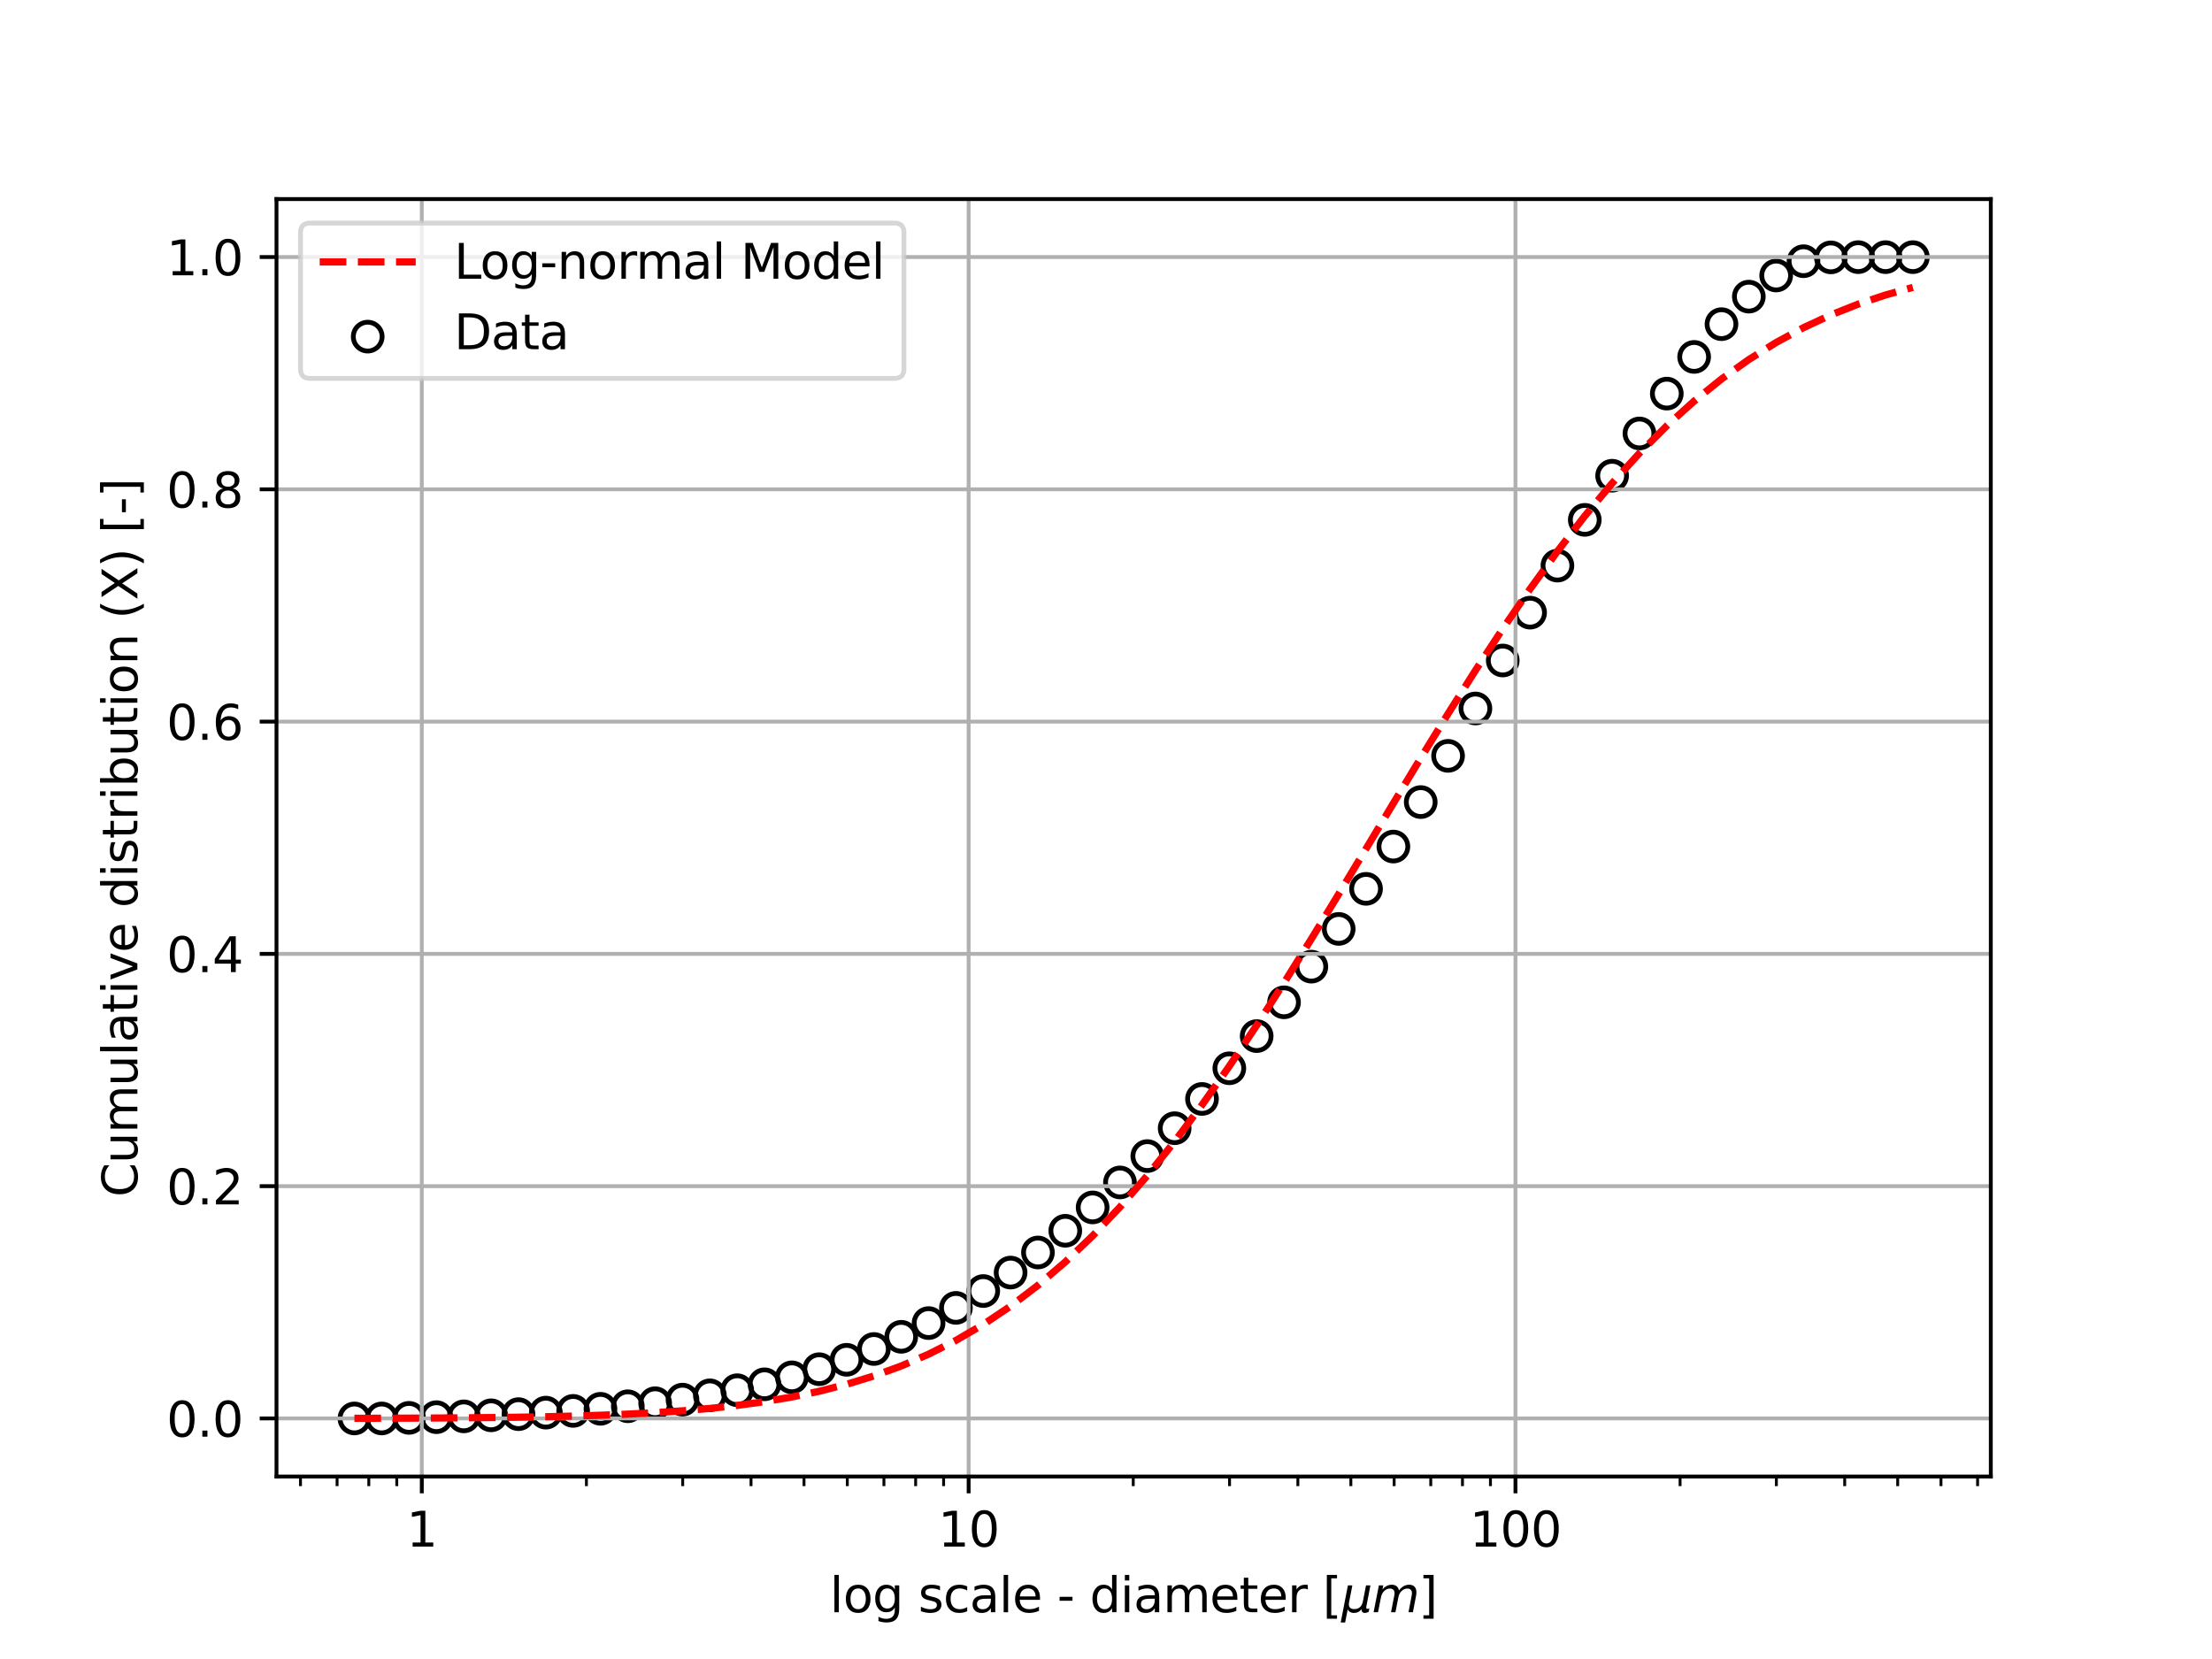 <?xml version="1.0" encoding="utf-8" standalone="no"?>
<!DOCTYPE svg PUBLIC "-//W3C//DTD SVG 1.1//EN"
  "http://www.w3.org/Graphics/SVG/1.1/DTD/svg11.dtd">
<svg height="345.6pt" version="1.1" viewBox="0 0 460.8 345.6" width="460.8pt" xmlns="http://www.w3.org/2000/svg" xmlns:xlink="http://www.w3.org/1999/xlink">
 <defs>
  <style type="text/css">*{stroke-linecap:butt;stroke-linejoin:round;}</style>
 </defs>
 <g id="figure_1">
  <g id="patch_1">
   <path d="M 0 345.6 
L 460.8 345.6 
L 460.8 0 
L 0 0 
z
" style="fill:#ffffff;"/>
  </g>
  <g id="axes_1">
   <g id="patch_2">
    <path d="M 57.6 307.584 
L 414.72 307.584 
L 414.72 41.472 
L 57.6 41.472 
z
" style="fill:#ffffff;"/>
   </g>
   <g id="PathCollection_1">
    <defs>
     <path d="M 0 3 
C 0.796 3 1.559 2.684 2.121 2.121 
C 2.684 1.559 3 0.796 3 -0 
C 3 -0.796 2.684 -1.559 2.121 -2.121 
C 1.559 -2.684 0.796 -3 0 -3 
C -0.796 -3 -1.559 -2.684 -2.121 -2.121 
C -2.684 -1.559 -3 -0.796 -3 0 
C -3 0.796 -2.684 1.559 -2.121 2.121 
C -1.559 2.684 -0.796 3 0 3 
z
" id="C0_0_17f33f58da"/>
    </defs>
    <g clip-path="url(#ped141f6895)">
     <use style="fill:none;stroke:#000000;" x="73.833" xlink:href="#C0_0_17f33f58da" y="295.488"/>
    </g>
    <g clip-path="url(#ped141f6895)">
     <use style="fill:none;stroke:#000000;" x="79.506" xlink:href="#C0_0_17f33f58da" y="295.488"/>
    </g>
    <g clip-path="url(#ped141f6895)">
     <use style="fill:none;stroke:#000000;" x="85.2" xlink:href="#C0_0_17f33f58da" y="295.367"/>
    </g>
    <g clip-path="url(#ped141f6895)">
     <use style="fill:none;stroke:#000000;" x="90.914" xlink:href="#C0_0_17f33f58da" y="295.222"/>
    </g>
    <g clip-path="url(#ped141f6895)">
     <use style="fill:none;stroke:#000000;" x="96.619" xlink:href="#C0_0_17f33f58da" y="295.053"/>
    </g>
    <g clip-path="url(#ped141f6895)">
     <use style="fill:none;stroke:#000000;" x="102.31" xlink:href="#C0_0_17f33f58da" y="294.835"/>
    </g>
    <g clip-path="url(#ped141f6895)">
     <use style="fill:none;stroke:#000000;" x="108.01" xlink:href="#C0_0_17f33f58da" y="294.593"/>
    </g>
    <g clip-path="url(#ped141f6895)">
     <use style="fill:none;stroke:#000000;" x="113.71" xlink:href="#C0_0_17f33f58da" y="294.278"/>
    </g>
    <g clip-path="url(#ped141f6895)">
     <use style="fill:none;stroke:#000000;" x="119.4" xlink:href="#C0_0_17f33f58da" y="293.915"/>
    </g>
    <g clip-path="url(#ped141f6895)">
     <use style="fill:none;stroke:#000000;" x="125.089" xlink:href="#C0_0_17f33f58da" y="293.48"/>
    </g>
    <g clip-path="url(#ped141f6895)">
     <use style="fill:none;stroke:#000000;" x="130.787" xlink:href="#C0_0_17f33f58da" y="292.948"/>
    </g>
    <g clip-path="url(#ped141f6895)">
     <use style="fill:none;stroke:#000000;" x="136.482" xlink:href="#C0_0_17f33f58da" y="292.319"/>
    </g>
    <g clip-path="url(#ped141f6895)">
     <use style="fill:none;stroke:#000000;" x="142.178" xlink:href="#C0_0_17f33f58da" y="291.569"/>
    </g>
    <g clip-path="url(#ped141f6895)">
     <use style="fill:none;stroke:#000000;" x="147.878" xlink:href="#C0_0_17f33f58da" y="290.673"/>
    </g>
    <g clip-path="url(#ped141f6895)">
     <use style="fill:none;stroke:#000000;" x="153.575" xlink:href="#C0_0_17f33f58da" y="289.609"/>
    </g>
    <g clip-path="url(#ped141f6895)">
     <use style="fill:none;stroke:#000000;" x="159.264" xlink:href="#C0_0_17f33f58da" y="288.375"/>
    </g>
    <g clip-path="url(#ped141f6895)">
     <use style="fill:none;stroke:#000000;" x="164.959" xlink:href="#C0_0_17f33f58da" y="286.923"/>
    </g>
    <g clip-path="url(#ped141f6895)">
     <use style="fill:none;stroke:#000000;" x="170.658" xlink:href="#C0_0_17f33f58da" y="285.23"/>
    </g>
    <g clip-path="url(#ped141f6895)">
     <use style="fill:none;stroke:#000000;" x="176.354" xlink:href="#C0_0_17f33f58da" y="283.27"/>
    </g>
    <g clip-path="url(#ped141f6895)">
     <use style="fill:none;stroke:#000000;" x="182.048" xlink:href="#C0_0_17f33f58da" y="281.02"/>
    </g>
    <g clip-path="url(#ped141f6895)">
     <use style="fill:none;stroke:#000000;" x="187.742" xlink:href="#C0_0_17f33f58da" y="278.479"/>
    </g>
    <g clip-path="url(#ped141f6895)">
     <use style="fill:none;stroke:#000000;" x="193.44" xlink:href="#C0_0_17f33f58da" y="275.624"/>
    </g>
    <g clip-path="url(#ped141f6895)">
     <use style="fill:none;stroke:#000000;" x="199.136" xlink:href="#C0_0_17f33f58da" y="272.455"/>
    </g>
    <g clip-path="url(#ped141f6895)">
     <use style="fill:none;stroke:#000000;" x="204.832" xlink:href="#C0_0_17f33f58da" y="268.947"/>
    </g>
    <g clip-path="url(#ped141f6895)">
     <use style="fill:none;stroke:#000000;" x="210.526" xlink:href="#C0_0_17f33f58da" y="265.1"/>
    </g>
    <g clip-path="url(#ped141f6895)">
     <use style="fill:none;stroke:#000000;" x="216.222" xlink:href="#C0_0_17f33f58da" y="260.914"/>
    </g>
    <g clip-path="url(#ped141f6895)">
     <use style="fill:none;stroke:#000000;" x="221.919" xlink:href="#C0_0_17f33f58da" y="256.39"/>
    </g>
    <g clip-path="url(#ped141f6895)">
     <use style="fill:none;stroke:#000000;" x="227.614" xlink:href="#C0_0_17f33f58da" y="251.527"/>
    </g>
    <g clip-path="url(#ped141f6895)">
     <use style="fill:none;stroke:#000000;" x="233.309" xlink:href="#C0_0_17f33f58da" y="246.325"/>
    </g>
    <g clip-path="url(#ped141f6895)">
     <use style="fill:none;stroke:#000000;" x="239.005" xlink:href="#C0_0_17f33f58da" y="240.833"/>
    </g>
    <g clip-path="url(#ped141f6895)">
     <use style="fill:none;stroke:#000000;" x="244.701" xlink:href="#C0_0_17f33f58da" y="235.026"/>
    </g>
    <g clip-path="url(#ped141f6895)">
     <use style="fill:none;stroke:#000000;" x="250.398" xlink:href="#C0_0_17f33f58da" y="228.929"/>
    </g>
    <g clip-path="url(#ped141f6895)">
     <use style="fill:none;stroke:#000000;" x="256.093" xlink:href="#C0_0_17f33f58da" y="222.542"/>
    </g>
    <g clip-path="url(#ped141f6895)">
     <use style="fill:none;stroke:#000000;" x="261.789" xlink:href="#C0_0_17f33f58da" y="215.84"/>
    </g>
    <g clip-path="url(#ped141f6895)">
     <use style="fill:none;stroke:#000000;" x="267.484" xlink:href="#C0_0_17f33f58da" y="208.799"/>
    </g>
    <g clip-path="url(#ped141f6895)">
     <use style="fill:none;stroke:#000000;" x="273.18" xlink:href="#C0_0_17f33f58da" y="201.372"/>
    </g>
    <g clip-path="url(#ped141f6895)">
     <use style="fill:none;stroke:#000000;" x="278.876" xlink:href="#C0_0_17f33f58da" y="193.509"/>
    </g>
    <g clip-path="url(#ped141f6895)">
     <use style="fill:none;stroke:#000000;" x="284.572" xlink:href="#C0_0_17f33f58da" y="185.161"/>
    </g>
    <g clip-path="url(#ped141f6895)">
     <use style="fill:none;stroke:#000000;" x="290.268" xlink:href="#C0_0_17f33f58da" y="176.355"/>
    </g>
    <g clip-path="url(#ped141f6895)">
     <use style="fill:none;stroke:#000000;" x="295.963" xlink:href="#C0_0_17f33f58da" y="167.088"/>
    </g>
    <g clip-path="url(#ped141f6895)">
     <use style="fill:none;stroke:#000000;" x="301.659" xlink:href="#C0_0_17f33f58da" y="157.459"/>
    </g>
    <g clip-path="url(#ped141f6895)">
     <use style="fill:none;stroke:#000000;" x="307.355" xlink:href="#C0_0_17f33f58da" y="147.588"/>
    </g>
    <g clip-path="url(#ped141f6895)">
     <use style="fill:none;stroke:#000000;" x="313.05" xlink:href="#C0_0_17f33f58da" y="137.595"/>
    </g>
    <g clip-path="url(#ped141f6895)">
     <use style="fill:none;stroke:#000000;" x="318.746" xlink:href="#C0_0_17f33f58da" y="127.627"/>
    </g>
    <g clip-path="url(#ped141f6895)">
     <use style="fill:none;stroke:#000000;" x="324.442" xlink:href="#C0_0_17f33f58da" y="117.828"/>
    </g>
    <g clip-path="url(#ped141f6895)">
     <use style="fill:none;stroke:#000000;" x="330.138" xlink:href="#C0_0_17f33f58da" y="108.296"/>
    </g>
    <g clip-path="url(#ped141f6895)">
     <use style="fill:none;stroke:#000000;" x="335.834" xlink:href="#C0_0_17f33f58da" y="99.102"/>
    </g>
    <g clip-path="url(#ped141f6895)">
     <use style="fill:none;stroke:#000000;" x="341.529" xlink:href="#C0_0_17f33f58da" y="90.295"/>
    </g>
    <g clip-path="url(#ped141f6895)">
     <use style="fill:none;stroke:#000000;" x="347.225" xlink:href="#C0_0_17f33f58da" y="81.996"/>
    </g>
    <g clip-path="url(#ped141f6895)">
     <use style="fill:none;stroke:#000000;" x="352.921" xlink:href="#C0_0_17f33f58da" y="74.351"/>
    </g>
    <g clip-path="url(#ped141f6895)">
     <use style="fill:none;stroke:#000000;" x="358.617" xlink:href="#C0_0_17f33f58da" y="67.528"/>
    </g>
    <g clip-path="url(#ped141f6895)">
     <use style="fill:none;stroke:#000000;" x="364.313" xlink:href="#C0_0_17f33f58da" y="61.794"/>
    </g>
    <g clip-path="url(#ped141f6895)">
     <use style="fill:none;stroke:#000000;" x="370.008" xlink:href="#C0_0_17f33f58da" y="57.391"/>
    </g>
    <g clip-path="url(#ped141f6895)">
     <use style="fill:none;stroke:#000000;" x="375.704" xlink:href="#C0_0_17f33f58da" y="54.415"/>
    </g>
    <g clip-path="url(#ped141f6895)">
     <use style="fill:none;stroke:#000000;" x="381.4" xlink:href="#C0_0_17f33f58da" y="53.616"/>
    </g>
    <g clip-path="url(#ped141f6895)">
     <use style="fill:none;stroke:#000000;" x="387.096" xlink:href="#C0_0_17f33f58da" y="53.568"/>
    </g>
    <g clip-path="url(#ped141f6895)">
     <use style="fill:none;stroke:#000000;" x="392.791" xlink:href="#C0_0_17f33f58da" y="53.568"/>
    </g>
    <g clip-path="url(#ped141f6895)">
     <use style="fill:none;stroke:#000000;" x="398.487" xlink:href="#C0_0_17f33f58da" y="53.568"/>
    </g>
   </g>
   <g id="matplotlib.axis_1">
    <g id="xtick_1">
     <g id="line2d_1">
      <path clip-path="url(#ped141f6895)" d="M 87.868 307.584 
L 87.868 41.472 
" style="fill:none;stroke:#b0b0b0;stroke-linecap:square;stroke-width:0.8;"/>
     </g>
     <g id="line2d_2">
      <defs>
       <path d="M 0 0 
L 0 3.5 
" id="m8e2a46544e" style="stroke:#000000;stroke-width:0.8;"/>
      </defs>
      <g>
       <use style="stroke:#000000;stroke-width:0.8;" x="87.868" xlink:href="#m8e2a46544e" y="307.584"/>
      </g>
     </g>
     <g id="text_1">
      <!-- 1 -->
      <g transform="translate(84.686 322.182)scale(0.1 -0.1)">
       <defs>
        <path d="M 794 531 
L 1825 531 
L 1825 4091 
L 703 3866 
L 703 4441 
L 1819 4666 
L 2450 4666 
L 2450 531 
L 3481 531 
L 3481 0 
L 794 0 
L 794 531 
z
" id="DejaVuSans-31" transform="scale(0.016)"/>
       </defs>
       <use xlink:href="#DejaVuSans-31"/>
      </g>
     </g>
    </g>
    <g id="xtick_2">
     <g id="line2d_3">
      <path clip-path="url(#ped141f6895)" d="M 201.783 307.584 
L 201.783 41.472 
" style="fill:none;stroke:#b0b0b0;stroke-linecap:square;stroke-width:0.8;"/>
     </g>
     <g id="line2d_4">
      <g>
       <use style="stroke:#000000;stroke-width:0.8;" x="201.783" xlink:href="#m8e2a46544e" y="307.584"/>
      </g>
     </g>
     <g id="text_2">
      <!-- 10 -->
      <g transform="translate(195.421 322.182)scale(0.1 -0.1)">
       <defs>
        <path d="M 2034 4250 
Q 1547 4250 1301 3770 
Q 1056 3291 1056 2328 
Q 1056 1369 1301 889 
Q 1547 409 2034 409 
Q 2525 409 2770 889 
Q 3016 1369 3016 2328 
Q 3016 3291 2770 3770 
Q 2525 4250 2034 4250 
z
M 2034 4750 
Q 2819 4750 3233 4129 
Q 3647 3509 3647 2328 
Q 3647 1150 3233 529 
Q 2819 -91 2034 -91 
Q 1250 -91 836 529 
Q 422 1150 422 2328 
Q 422 3509 836 4129 
Q 1250 4750 2034 4750 
z
" id="DejaVuSans-30" transform="scale(0.016)"/>
       </defs>
       <use xlink:href="#DejaVuSans-31"/>
       <use x="63.623" xlink:href="#DejaVuSans-30"/>
      </g>
     </g>
    </g>
    <g id="xtick_3">
     <g id="line2d_5">
      <path clip-path="url(#ped141f6895)" d="M 315.699 307.584 
L 315.699 41.472 
" style="fill:none;stroke:#b0b0b0;stroke-linecap:square;stroke-width:0.8;"/>
     </g>
     <g id="line2d_6">
      <g>
       <use style="stroke:#000000;stroke-width:0.8;" x="315.699" xlink:href="#m8e2a46544e" y="307.584"/>
      </g>
     </g>
     <g id="text_3">
      <!-- 100 -->
      <g transform="translate(306.155 322.182)scale(0.1 -0.1)">
       <use xlink:href="#DejaVuSans-31"/>
       <use x="63.623" xlink:href="#DejaVuSans-30"/>
       <use x="127.246" xlink:href="#DejaVuSans-30"/>
      </g>
     </g>
    </g>
    <g id="xtick_4">
     <g id="line2d_7">
      <defs>
       <path d="M 0 0 
L 0 2 
" id="mc0c1656167" style="stroke:#000000;stroke-width:0.6;"/>
      </defs>
      <g>
       <use style="stroke:#000000;stroke-width:0.6;" x="62.596" xlink:href="#mc0c1656167" y="307.584"/>
      </g>
     </g>
    </g>
    <g id="xtick_5">
     <g id="line2d_8">
      <g>
       <use style="stroke:#000000;stroke-width:0.6;" x="70.222" xlink:href="#mc0c1656167" y="307.584"/>
      </g>
     </g>
    </g>
    <g id="xtick_6">
     <g id="line2d_9">
      <g>
       <use style="stroke:#000000;stroke-width:0.6;" x="76.828" xlink:href="#mc0c1656167" y="307.584"/>
      </g>
     </g>
    </g>
    <g id="xtick_7">
     <g id="line2d_10">
      <g>
       <use style="stroke:#000000;stroke-width:0.6;" x="82.655" xlink:href="#mc0c1656167" y="307.584"/>
      </g>
     </g>
    </g>
    <g id="xtick_8">
     <g id="line2d_11">
      <g>
       <use style="stroke:#000000;stroke-width:0.6;" x="122.16" xlink:href="#mc0c1656167" y="307.584"/>
      </g>
     </g>
    </g>
    <g id="xtick_9">
     <g id="line2d_12">
      <g>
       <use style="stroke:#000000;stroke-width:0.6;" x="142.219" xlink:href="#mc0c1656167" y="307.584"/>
      </g>
     </g>
    </g>
    <g id="xtick_10">
     <g id="line2d_13">
      <g>
       <use style="stroke:#000000;stroke-width:0.6;" x="156.452" xlink:href="#mc0c1656167" y="307.584"/>
      </g>
     </g>
    </g>
    <g id="xtick_11">
     <g id="line2d_14">
      <g>
       <use style="stroke:#000000;stroke-width:0.6;" x="167.491" xlink:href="#mc0c1656167" y="307.584"/>
      </g>
     </g>
    </g>
    <g id="xtick_12">
     <g id="line2d_15">
      <g>
       <use style="stroke:#000000;stroke-width:0.6;" x="176.511" xlink:href="#mc0c1656167" y="307.584"/>
      </g>
     </g>
    </g>
    <g id="xtick_13">
     <g id="line2d_16">
      <g>
       <use style="stroke:#000000;stroke-width:0.6;" x="184.138" xlink:href="#mc0c1656167" y="307.584"/>
      </g>
     </g>
    </g>
    <g id="xtick_14">
     <g id="line2d_17">
      <g>
       <use style="stroke:#000000;stroke-width:0.6;" x="190.744" xlink:href="#mc0c1656167" y="307.584"/>
      </g>
     </g>
    </g>
    <g id="xtick_15">
     <g id="line2d_18">
      <g>
       <use style="stroke:#000000;stroke-width:0.6;" x="196.571" xlink:href="#mc0c1656167" y="307.584"/>
      </g>
     </g>
    </g>
    <g id="xtick_16">
     <g id="line2d_19">
      <g>
       <use style="stroke:#000000;stroke-width:0.6;" x="236.075" xlink:href="#mc0c1656167" y="307.584"/>
      </g>
     </g>
    </g>
    <g id="xtick_17">
     <g id="line2d_20">
      <g>
       <use style="stroke:#000000;stroke-width:0.6;" x="256.135" xlink:href="#mc0c1656167" y="307.584"/>
      </g>
     </g>
    </g>
    <g id="xtick_18">
     <g id="line2d_21">
      <g>
       <use style="stroke:#000000;stroke-width:0.6;" x="270.368" xlink:href="#mc0c1656167" y="307.584"/>
      </g>
     </g>
    </g>
    <g id="xtick_19">
     <g id="line2d_22">
      <g>
       <use style="stroke:#000000;stroke-width:0.6;" x="281.407" xlink:href="#mc0c1656167" y="307.584"/>
      </g>
     </g>
    </g>
    <g id="xtick_20">
     <g id="line2d_23">
      <g>
       <use style="stroke:#000000;stroke-width:0.6;" x="290.427" xlink:href="#mc0c1656167" y="307.584"/>
      </g>
     </g>
    </g>
    <g id="xtick_21">
     <g id="line2d_24">
      <g>
       <use style="stroke:#000000;stroke-width:0.6;" x="298.053" xlink:href="#mc0c1656167" y="307.584"/>
      </g>
     </g>
    </g>
    <g id="xtick_22">
     <g id="line2d_25">
      <g>
       <use style="stroke:#000000;stroke-width:0.6;" x="304.66" xlink:href="#mc0c1656167" y="307.584"/>
      </g>
     </g>
    </g>
    <g id="xtick_23">
     <g id="line2d_26">
      <g>
       <use style="stroke:#000000;stroke-width:0.6;" x="310.487" xlink:href="#mc0c1656167" y="307.584"/>
      </g>
     </g>
    </g>
    <g id="xtick_24">
     <g id="line2d_27">
      <g>
       <use style="stroke:#000000;stroke-width:0.6;" x="349.991" xlink:href="#mc0c1656167" y="307.584"/>
      </g>
     </g>
    </g>
    <g id="xtick_25">
     <g id="line2d_28">
      <g>
       <use style="stroke:#000000;stroke-width:0.6;" x="370.051" xlink:href="#mc0c1656167" y="307.584"/>
      </g>
     </g>
    </g>
    <g id="xtick_26">
     <g id="line2d_29">
      <g>
       <use style="stroke:#000000;stroke-width:0.6;" x="384.283" xlink:href="#mc0c1656167" y="307.584"/>
      </g>
     </g>
    </g>
    <g id="xtick_27">
     <g id="line2d_30">
      <g>
       <use style="stroke:#000000;stroke-width:0.6;" x="395.323" xlink:href="#mc0c1656167" y="307.584"/>
      </g>
     </g>
    </g>
    <g id="xtick_28">
     <g id="line2d_31">
      <g>
       <use style="stroke:#000000;stroke-width:0.6;" x="404.343" xlink:href="#mc0c1656167" y="307.584"/>
      </g>
     </g>
    </g>
    <g id="xtick_29">
     <g id="line2d_32">
      <g>
       <use style="stroke:#000000;stroke-width:0.6;" x="411.969" xlink:href="#mc0c1656167" y="307.584"/>
      </g>
     </g>
    </g>
    <g id="text_4">
     <!-- log scale - diameter [$\mu m$] -->
     <g transform="translate(172.86 335.862)scale(0.1 -0.1)">
      <defs>
       <path d="M 603 4863 
L 1178 4863 
L 1178 0 
L 603 0 
L 603 4863 
z
" id="DejaVuSans-6c" transform="scale(0.016)"/>
       <path d="M 1959 3097 
Q 1497 3097 1228 2736 
Q 959 2375 959 1747 
Q 959 1119 1226 758 
Q 1494 397 1959 397 
Q 2419 397 2687 759 
Q 2956 1122 2956 1747 
Q 2956 2369 2687 2733 
Q 2419 3097 1959 3097 
z
M 1959 3584 
Q 2709 3584 3137 3096 
Q 3566 2609 3566 1747 
Q 3566 888 3137 398 
Q 2709 -91 1959 -91 
Q 1206 -91 779 398 
Q 353 888 353 1747 
Q 353 2609 779 3096 
Q 1206 3584 1959 3584 
z
" id="DejaVuSans-6f" transform="scale(0.016)"/>
       <path d="M 2906 1791 
Q 2906 2416 2648 2759 
Q 2391 3103 1925 3103 
Q 1463 3103 1205 2759 
Q 947 2416 947 1791 
Q 947 1169 1205 825 
Q 1463 481 1925 481 
Q 2391 481 2648 825 
Q 2906 1169 2906 1791 
z
M 3481 434 
Q 3481 -459 3084 -895 
Q 2688 -1331 1869 -1331 
Q 1566 -1331 1297 -1286 
Q 1028 -1241 775 -1147 
L 775 -588 
Q 1028 -725 1275 -790 
Q 1522 -856 1778 -856 
Q 2344 -856 2625 -561 
Q 2906 -266 2906 331 
L 2906 616 
Q 2728 306 2450 153 
Q 2172 0 1784 0 
Q 1141 0 747 490 
Q 353 981 353 1791 
Q 353 2603 747 3093 
Q 1141 3584 1784 3584 
Q 2172 3584 2450 3431 
Q 2728 3278 2906 2969 
L 2906 3500 
L 3481 3500 
L 3481 434 
z
" id="DejaVuSans-67" transform="scale(0.016)"/>
       <path id="DejaVuSans-20" transform="scale(0.016)"/>
       <path d="M 2834 3397 
L 2834 2853 
Q 2591 2978 2328 3040 
Q 2066 3103 1784 3103 
Q 1356 3103 1142 2972 
Q 928 2841 928 2578 
Q 928 2378 1081 2264 
Q 1234 2150 1697 2047 
L 1894 2003 
Q 2506 1872 2764 1633 
Q 3022 1394 3022 966 
Q 3022 478 2636 193 
Q 2250 -91 1575 -91 
Q 1294 -91 989 -36 
Q 684 19 347 128 
L 347 722 
Q 666 556 975 473 
Q 1284 391 1588 391 
Q 1994 391 2212 530 
Q 2431 669 2431 922 
Q 2431 1156 2273 1281 
Q 2116 1406 1581 1522 
L 1381 1569 
Q 847 1681 609 1914 
Q 372 2147 372 2553 
Q 372 3047 722 3315 
Q 1072 3584 1716 3584 
Q 2034 3584 2315 3537 
Q 2597 3491 2834 3397 
z
" id="DejaVuSans-73" transform="scale(0.016)"/>
       <path d="M 3122 3366 
L 3122 2828 
Q 2878 2963 2633 3030 
Q 2388 3097 2138 3097 
Q 1578 3097 1268 2742 
Q 959 2388 959 1747 
Q 959 1106 1268 751 
Q 1578 397 2138 397 
Q 2388 397 2633 464 
Q 2878 531 3122 666 
L 3122 134 
Q 2881 22 2623 -34 
Q 2366 -91 2075 -91 
Q 1284 -91 818 406 
Q 353 903 353 1747 
Q 353 2603 823 3093 
Q 1294 3584 2113 3584 
Q 2378 3584 2631 3529 
Q 2884 3475 3122 3366 
z
" id="DejaVuSans-63" transform="scale(0.016)"/>
       <path d="M 2194 1759 
Q 1497 1759 1228 1600 
Q 959 1441 959 1056 
Q 959 750 1161 570 
Q 1363 391 1709 391 
Q 2188 391 2477 730 
Q 2766 1069 2766 1631 
L 2766 1759 
L 2194 1759 
z
M 3341 1997 
L 3341 0 
L 2766 0 
L 2766 531 
Q 2569 213 2275 61 
Q 1981 -91 1556 -91 
Q 1019 -91 701 211 
Q 384 513 384 1019 
Q 384 1609 779 1909 
Q 1175 2209 1959 2209 
L 2766 2209 
L 2766 2266 
Q 2766 2663 2505 2880 
Q 2244 3097 1772 3097 
Q 1472 3097 1187 3025 
Q 903 2953 641 2809 
L 641 3341 
Q 956 3463 1253 3523 
Q 1550 3584 1831 3584 
Q 2591 3584 2966 3190 
Q 3341 2797 3341 1997 
z
" id="DejaVuSans-61" transform="scale(0.016)"/>
       <path d="M 3597 1894 
L 3597 1613 
L 953 1613 
Q 991 1019 1311 708 
Q 1631 397 2203 397 
Q 2534 397 2845 478 
Q 3156 559 3463 722 
L 3463 178 
Q 3153 47 2828 -22 
Q 2503 -91 2169 -91 
Q 1331 -91 842 396 
Q 353 884 353 1716 
Q 353 2575 817 3079 
Q 1281 3584 2069 3584 
Q 2775 3584 3186 3129 
Q 3597 2675 3597 1894 
z
M 3022 2063 
Q 3016 2534 2758 2815 
Q 2500 3097 2075 3097 
Q 1594 3097 1305 2825 
Q 1016 2553 972 2059 
L 3022 2063 
z
" id="DejaVuSans-65" transform="scale(0.016)"/>
       <path d="M 313 2009 
L 1997 2009 
L 1997 1497 
L 313 1497 
L 313 2009 
z
" id="DejaVuSans-2d" transform="scale(0.016)"/>
       <path d="M 2906 2969 
L 2906 4863 
L 3481 4863 
L 3481 0 
L 2906 0 
L 2906 525 
Q 2725 213 2448 61 
Q 2172 -91 1784 -91 
Q 1150 -91 751 415 
Q 353 922 353 1747 
Q 353 2572 751 3078 
Q 1150 3584 1784 3584 
Q 2172 3584 2448 3432 
Q 2725 3281 2906 2969 
z
M 947 1747 
Q 947 1113 1208 752 
Q 1469 391 1925 391 
Q 2381 391 2643 752 
Q 2906 1113 2906 1747 
Q 2906 2381 2643 2742 
Q 2381 3103 1925 3103 
Q 1469 3103 1208 2742 
Q 947 2381 947 1747 
z
" id="DejaVuSans-64" transform="scale(0.016)"/>
       <path d="M 603 3500 
L 1178 3500 
L 1178 0 
L 603 0 
L 603 3500 
z
M 603 4863 
L 1178 4863 
L 1178 4134 
L 603 4134 
L 603 4863 
z
" id="DejaVuSans-69" transform="scale(0.016)"/>
       <path d="M 3328 2828 
Q 3544 3216 3844 3400 
Q 4144 3584 4550 3584 
Q 5097 3584 5394 3201 
Q 5691 2819 5691 2113 
L 5691 0 
L 5113 0 
L 5113 2094 
Q 5113 2597 4934 2840 
Q 4756 3084 4391 3084 
Q 3944 3084 3684 2787 
Q 3425 2491 3425 1978 
L 3425 0 
L 2847 0 
L 2847 2094 
Q 2847 2600 2669 2842 
Q 2491 3084 2119 3084 
Q 1678 3084 1418 2786 
Q 1159 2488 1159 1978 
L 1159 0 
L 581 0 
L 581 3500 
L 1159 3500 
L 1159 2956 
Q 1356 3278 1631 3431 
Q 1906 3584 2284 3584 
Q 2666 3584 2933 3390 
Q 3200 3197 3328 2828 
z
" id="DejaVuSans-6d" transform="scale(0.016)"/>
       <path d="M 1172 4494 
L 1172 3500 
L 2356 3500 
L 2356 3053 
L 1172 3053 
L 1172 1153 
Q 1172 725 1289 603 
Q 1406 481 1766 481 
L 2356 481 
L 2356 0 
L 1766 0 
Q 1100 0 847 248 
Q 594 497 594 1153 
L 594 3053 
L 172 3053 
L 172 3500 
L 594 3500 
L 594 4494 
L 1172 4494 
z
" id="DejaVuSans-74" transform="scale(0.016)"/>
       <path d="M 2631 2963 
Q 2534 3019 2420 3045 
Q 2306 3072 2169 3072 
Q 1681 3072 1420 2755 
Q 1159 2438 1159 1844 
L 1159 0 
L 581 0 
L 581 3500 
L 1159 3500 
L 1159 2956 
Q 1341 3275 1631 3429 
Q 1922 3584 2338 3584 
Q 2397 3584 2469 3576 
Q 2541 3569 2628 3553 
L 2631 2963 
z
" id="DejaVuSans-72" transform="scale(0.016)"/>
       <path d="M 550 4863 
L 1875 4863 
L 1875 4416 
L 1125 4416 
L 1125 -397 
L 1875 -397 
L 1875 -844 
L 550 -844 
L 550 4863 
z
" id="DejaVuSans-5b" transform="scale(0.016)"/>
       <path d="M -84 -1331 
L 856 3500 
L 1434 3500 
L 1009 1322 
Q 997 1256 987 1175 
Q 978 1094 978 1013 
Q 978 722 1161 565 
Q 1344 409 1684 409 
Q 2147 409 2431 671 
Q 2716 934 2816 1459 
L 3213 3500 
L 3788 3500 
L 3266 809 
Q 3253 750 3248 706 
Q 3244 663 3244 628 
Q 3244 531 3283 486 
Q 3322 441 3406 441 
Q 3438 441 3492 456 
Q 3547 472 3647 513 
L 3559 50 
Q 3422 -19 3297 -55 
Q 3172 -91 3053 -91 
Q 2847 -91 2730 40 
Q 2613 172 2613 403 
Q 2438 153 2195 31 
Q 1953 -91 1625 -91 
Q 1334 -91 1117 43 
Q 900 178 831 397 
L 494 -1331 
L -84 -1331 
z
" id="DejaVuSans-Oblique-3bc" transform="scale(0.016)"/>
       <path d="M 5747 2113 
L 5338 0 
L 4763 0 
L 5166 2094 
Q 5191 2228 5203 2325 
Q 5216 2422 5216 2491 
Q 5216 2772 5059 2928 
Q 4903 3084 4622 3084 
Q 4203 3084 3875 2770 
Q 3547 2456 3450 1953 
L 3066 0 
L 2491 0 
L 2900 2094 
Q 2925 2209 2937 2307 
Q 2950 2406 2950 2484 
Q 2950 2769 2794 2926 
Q 2638 3084 2363 3084 
Q 1938 3084 1609 2770 
Q 1281 2456 1184 1953 
L 800 0 
L 225 0 
L 909 3500 
L 1484 3500 
L 1375 2956 
Q 1609 3263 1923 3423 
Q 2238 3584 2597 3584 
Q 2978 3584 3223 3384 
Q 3469 3184 3519 2828 
Q 3781 3197 4126 3390 
Q 4472 3584 4856 3584 
Q 5306 3584 5551 3325 
Q 5797 3066 5797 2591 
Q 5797 2488 5784 2364 
Q 5772 2241 5747 2113 
z
" id="DejaVuSans-Oblique-6d" transform="scale(0.016)"/>
       <path d="M 1947 4863 
L 1947 -844 
L 622 -844 
L 622 -397 
L 1369 -397 
L 1369 4416 
L 622 4416 
L 622 4863 
L 1947 4863 
z
" id="DejaVuSans-5d" transform="scale(0.016)"/>
      </defs>
      <use transform="translate(0 0.016)" xlink:href="#DejaVuSans-6c"/>
      <use transform="translate(27.783 0.016)" xlink:href="#DejaVuSans-6f"/>
      <use transform="translate(88.965 0.016)" xlink:href="#DejaVuSans-67"/>
      <use transform="translate(152.441 0.016)" xlink:href="#DejaVuSans-20"/>
      <use transform="translate(184.229 0.016)" xlink:href="#DejaVuSans-73"/>
      <use transform="translate(236.328 0.016)" xlink:href="#DejaVuSans-63"/>
      <use transform="translate(291.309 0.016)" xlink:href="#DejaVuSans-61"/>
      <use transform="translate(352.588 0.016)" xlink:href="#DejaVuSans-6c"/>
      <use transform="translate(380.371 0.016)" xlink:href="#DejaVuSans-65"/>
      <use transform="translate(441.895 0.016)" xlink:href="#DejaVuSans-20"/>
      <use transform="translate(473.682 0.016)" xlink:href="#DejaVuSans-2d"/>
      <use transform="translate(509.766 0.016)" xlink:href="#DejaVuSans-20"/>
      <use transform="translate(541.553 0.016)" xlink:href="#DejaVuSans-64"/>
      <use transform="translate(605.029 0.016)" xlink:href="#DejaVuSans-69"/>
      <use transform="translate(632.812 0.016)" xlink:href="#DejaVuSans-61"/>
      <use transform="translate(694.092 0.016)" xlink:href="#DejaVuSans-6d"/>
      <use transform="translate(791.504 0.016)" xlink:href="#DejaVuSans-65"/>
      <use transform="translate(853.027 0.016)" xlink:href="#DejaVuSans-74"/>
      <use transform="translate(892.236 0.016)" xlink:href="#DejaVuSans-65"/>
      <use transform="translate(953.76 0.016)" xlink:href="#DejaVuSans-72"/>
      <use transform="translate(994.873 0.016)" xlink:href="#DejaVuSans-20"/>
      <use transform="translate(1026.66 0.016)" xlink:href="#DejaVuSans-5b"/>
      <use transform="translate(1065.674 0.016)" xlink:href="#DejaVuSans-Oblique-3bc"/>
      <use transform="translate(1129.297 0.016)" xlink:href="#DejaVuSans-Oblique-6d"/>
      <use transform="translate(1226.709 0.016)" xlink:href="#DejaVuSans-5d"/>
     </g>
    </g>
   </g>
   <g id="matplotlib.axis_2">
    <g id="ytick_1">
     <g id="line2d_33">
      <path clip-path="url(#ped141f6895)" d="M 57.6 295.488 
L 414.72 295.488 
" style="fill:none;stroke:#b0b0b0;stroke-linecap:square;stroke-width:0.8;"/>
     </g>
     <g id="line2d_34">
      <defs>
       <path d="M 0 0 
L -3.5 0 
" id="m496aebd7f4" style="stroke:#000000;stroke-width:0.8;"/>
      </defs>
      <g>
       <use style="stroke:#000000;stroke-width:0.8;" x="57.6" xlink:href="#m496aebd7f4" y="295.488"/>
      </g>
     </g>
     <g id="text_5">
      <!-- 0.0 -->
      <g transform="translate(34.697 299.287)scale(0.1 -0.1)">
       <defs>
        <path d="M 684 794 
L 1344 794 
L 1344 0 
L 684 0 
L 684 794 
z
" id="DejaVuSans-2e" transform="scale(0.016)"/>
       </defs>
       <use xlink:href="#DejaVuSans-30"/>
       <use x="63.623" xlink:href="#DejaVuSans-2e"/>
       <use x="95.41" xlink:href="#DejaVuSans-30"/>
      </g>
     </g>
    </g>
    <g id="ytick_2">
     <g id="line2d_35">
      <path clip-path="url(#ped141f6895)" d="M 57.6 247.099 
L 414.72 247.099 
" style="fill:none;stroke:#b0b0b0;stroke-linecap:square;stroke-width:0.8;"/>
     </g>
     <g id="line2d_36">
      <g>
       <use style="stroke:#000000;stroke-width:0.8;" x="57.6" xlink:href="#m496aebd7f4" y="247.099"/>
      </g>
     </g>
     <g id="text_6">
      <!-- 0.2 -->
      <g transform="translate(34.697 250.898)scale(0.1 -0.1)">
       <defs>
        <path d="M 1228 531 
L 3431 531 
L 3431 0 
L 469 0 
L 469 531 
Q 828 903 1448 1529 
Q 2069 2156 2228 2338 
Q 2531 2678 2651 2914 
Q 2772 3150 2772 3378 
Q 2772 3750 2511 3984 
Q 2250 4219 1831 4219 
Q 1534 4219 1204 4116 
Q 875 4013 500 3803 
L 500 4441 
Q 881 4594 1212 4672 
Q 1544 4750 1819 4750 
Q 2544 4750 2975 4387 
Q 3406 4025 3406 3419 
Q 3406 3131 3298 2873 
Q 3191 2616 2906 2266 
Q 2828 2175 2409 1742 
Q 1991 1309 1228 531 
z
" id="DejaVuSans-32" transform="scale(0.016)"/>
       </defs>
       <use xlink:href="#DejaVuSans-30"/>
       <use x="63.623" xlink:href="#DejaVuSans-2e"/>
       <use x="95.41" xlink:href="#DejaVuSans-32"/>
      </g>
     </g>
    </g>
    <g id="ytick_3">
     <g id="line2d_37">
      <path clip-path="url(#ped141f6895)" d="M 57.6 198.71 
L 414.72 198.71 
" style="fill:none;stroke:#b0b0b0;stroke-linecap:square;stroke-width:0.8;"/>
     </g>
     <g id="line2d_38">
      <g>
       <use style="stroke:#000000;stroke-width:0.8;" x="57.6" xlink:href="#m496aebd7f4" y="198.71"/>
      </g>
     </g>
     <g id="text_7">
      <!-- 0.4 -->
      <g transform="translate(34.697 202.51)scale(0.1 -0.1)">
       <defs>
        <path d="M 2419 4116 
L 825 1625 
L 2419 1625 
L 2419 4116 
z
M 2253 4666 
L 3047 4666 
L 3047 1625 
L 3713 1625 
L 3713 1100 
L 3047 1100 
L 3047 0 
L 2419 0 
L 2419 1100 
L 313 1100 
L 313 1709 
L 2253 4666 
z
" id="DejaVuSans-34" transform="scale(0.016)"/>
       </defs>
       <use xlink:href="#DejaVuSans-30"/>
       <use x="63.623" xlink:href="#DejaVuSans-2e"/>
       <use x="95.41" xlink:href="#DejaVuSans-34"/>
      </g>
     </g>
    </g>
    <g id="ytick_4">
     <g id="line2d_39">
      <path clip-path="url(#ped141f6895)" d="M 57.6 150.321 
L 414.72 150.321 
" style="fill:none;stroke:#b0b0b0;stroke-linecap:square;stroke-width:0.8;"/>
     </g>
     <g id="line2d_40">
      <g>
       <use style="stroke:#000000;stroke-width:0.8;" x="57.6" xlink:href="#m496aebd7f4" y="150.321"/>
      </g>
     </g>
     <g id="text_8">
      <!-- 0.6 -->
      <g transform="translate(34.697 154.121)scale(0.1 -0.1)">
       <defs>
        <path d="M 2113 2584 
Q 1688 2584 1439 2293 
Q 1191 2003 1191 1497 
Q 1191 994 1439 701 
Q 1688 409 2113 409 
Q 2538 409 2786 701 
Q 3034 994 3034 1497 
Q 3034 2003 2786 2293 
Q 2538 2584 2113 2584 
z
M 3366 4563 
L 3366 3988 
Q 3128 4100 2886 4159 
Q 2644 4219 2406 4219 
Q 1781 4219 1451 3797 
Q 1122 3375 1075 2522 
Q 1259 2794 1537 2939 
Q 1816 3084 2150 3084 
Q 2853 3084 3261 2657 
Q 3669 2231 3669 1497 
Q 3669 778 3244 343 
Q 2819 -91 2113 -91 
Q 1303 -91 875 529 
Q 447 1150 447 2328 
Q 447 3434 972 4092 
Q 1497 4750 2381 4750 
Q 2619 4750 2861 4703 
Q 3103 4656 3366 4563 
z
" id="DejaVuSans-36" transform="scale(0.016)"/>
       </defs>
       <use xlink:href="#DejaVuSans-30"/>
       <use x="63.623" xlink:href="#DejaVuSans-2e"/>
       <use x="95.41" xlink:href="#DejaVuSans-36"/>
      </g>
     </g>
    </g>
    <g id="ytick_5">
     <g id="line2d_41">
      <path clip-path="url(#ped141f6895)" d="M 57.6 101.933 
L 414.72 101.933 
" style="fill:none;stroke:#b0b0b0;stroke-linecap:square;stroke-width:0.8;"/>
     </g>
     <g id="line2d_42">
      <g>
       <use style="stroke:#000000;stroke-width:0.8;" x="57.6" xlink:href="#m496aebd7f4" y="101.933"/>
      </g>
     </g>
     <g id="text_9">
      <!-- 0.8 -->
      <g transform="translate(34.697 105.732)scale(0.1 -0.1)">
       <defs>
        <path d="M 2034 2216 
Q 1584 2216 1326 1975 
Q 1069 1734 1069 1313 
Q 1069 891 1326 650 
Q 1584 409 2034 409 
Q 2484 409 2743 651 
Q 3003 894 3003 1313 
Q 3003 1734 2745 1975 
Q 2488 2216 2034 2216 
z
M 1403 2484 
Q 997 2584 770 2862 
Q 544 3141 544 3541 
Q 544 4100 942 4425 
Q 1341 4750 2034 4750 
Q 2731 4750 3128 4425 
Q 3525 4100 3525 3541 
Q 3525 3141 3298 2862 
Q 3072 2584 2669 2484 
Q 3125 2378 3379 2068 
Q 3634 1759 3634 1313 
Q 3634 634 3220 271 
Q 2806 -91 2034 -91 
Q 1263 -91 848 271 
Q 434 634 434 1313 
Q 434 1759 690 2068 
Q 947 2378 1403 2484 
z
M 1172 3481 
Q 1172 3119 1398 2916 
Q 1625 2713 2034 2713 
Q 2441 2713 2670 2916 
Q 2900 3119 2900 3481 
Q 2900 3844 2670 4047 
Q 2441 4250 2034 4250 
Q 1625 4250 1398 4047 
Q 1172 3844 1172 3481 
z
" id="DejaVuSans-38" transform="scale(0.016)"/>
       </defs>
       <use xlink:href="#DejaVuSans-30"/>
       <use x="63.623" xlink:href="#DejaVuSans-2e"/>
       <use x="95.41" xlink:href="#DejaVuSans-38"/>
      </g>
     </g>
    </g>
    <g id="ytick_6">
     <g id="line2d_43">
      <path clip-path="url(#ped141f6895)" d="M 57.6 53.544 
L 414.72 53.544 
" style="fill:none;stroke:#b0b0b0;stroke-linecap:square;stroke-width:0.8;"/>
     </g>
     <g id="line2d_44">
      <g>
       <use style="stroke:#000000;stroke-width:0.8;" x="57.6" xlink:href="#m496aebd7f4" y="53.544"/>
      </g>
     </g>
     <g id="text_10">
      <!-- 1.0 -->
      <g transform="translate(34.697 57.343)scale(0.1 -0.1)">
       <use xlink:href="#DejaVuSans-31"/>
       <use x="63.623" xlink:href="#DejaVuSans-2e"/>
       <use x="95.41" xlink:href="#DejaVuSans-30"/>
      </g>
     </g>
    </g>
    <g id="text_11">
     <!-- Cumulative distribution (X) [-] -->
     <g transform="translate(28.617 249.358)rotate(-90)scale(0.1 -0.1)">
      <defs>
       <path d="M 4122 4306 
L 4122 3641 
Q 3803 3938 3442 4084 
Q 3081 4231 2675 4231 
Q 1875 4231 1450 3742 
Q 1025 3253 1025 2328 
Q 1025 1406 1450 917 
Q 1875 428 2675 428 
Q 3081 428 3442 575 
Q 3803 722 4122 1019 
L 4122 359 
Q 3791 134 3420 21 
Q 3050 -91 2638 -91 
Q 1578 -91 968 557 
Q 359 1206 359 2328 
Q 359 3453 968 4101 
Q 1578 4750 2638 4750 
Q 3056 4750 3426 4639 
Q 3797 4528 4122 4306 
z
" id="DejaVuSans-43" transform="scale(0.016)"/>
       <path d="M 544 1381 
L 544 3500 
L 1119 3500 
L 1119 1403 
Q 1119 906 1312 657 
Q 1506 409 1894 409 
Q 2359 409 2629 706 
Q 2900 1003 2900 1516 
L 2900 3500 
L 3475 3500 
L 3475 0 
L 2900 0 
L 2900 538 
Q 2691 219 2414 64 
Q 2138 -91 1772 -91 
Q 1169 -91 856 284 
Q 544 659 544 1381 
z
M 1991 3584 
L 1991 3584 
z
" id="DejaVuSans-75" transform="scale(0.016)"/>
       <path d="M 191 3500 
L 800 3500 
L 1894 563 
L 2988 3500 
L 3597 3500 
L 2284 0 
L 1503 0 
L 191 3500 
z
" id="DejaVuSans-76" transform="scale(0.016)"/>
       <path d="M 3116 1747 
Q 3116 2381 2855 2742 
Q 2594 3103 2138 3103 
Q 1681 3103 1420 2742 
Q 1159 2381 1159 1747 
Q 1159 1113 1420 752 
Q 1681 391 2138 391 
Q 2594 391 2855 752 
Q 3116 1113 3116 1747 
z
M 1159 2969 
Q 1341 3281 1617 3432 
Q 1894 3584 2278 3584 
Q 2916 3584 3314 3078 
Q 3713 2572 3713 1747 
Q 3713 922 3314 415 
Q 2916 -91 2278 -91 
Q 1894 -91 1617 61 
Q 1341 213 1159 525 
L 1159 0 
L 581 0 
L 581 4863 
L 1159 4863 
L 1159 2969 
z
" id="DejaVuSans-62" transform="scale(0.016)"/>
       <path d="M 3513 2113 
L 3513 0 
L 2938 0 
L 2938 2094 
Q 2938 2591 2744 2837 
Q 2550 3084 2163 3084 
Q 1697 3084 1428 2787 
Q 1159 2491 1159 1978 
L 1159 0 
L 581 0 
L 581 3500 
L 1159 3500 
L 1159 2956 
Q 1366 3272 1645 3428 
Q 1925 3584 2291 3584 
Q 2894 3584 3203 3211 
Q 3513 2838 3513 2113 
z
" id="DejaVuSans-6e" transform="scale(0.016)"/>
       <path d="M 1984 4856 
Q 1566 4138 1362 3434 
Q 1159 2731 1159 2009 
Q 1159 1288 1364 580 
Q 1569 -128 1984 -844 
L 1484 -844 
Q 1016 -109 783 600 
Q 550 1309 550 2009 
Q 550 2706 781 3412 
Q 1013 4119 1484 4856 
L 1984 4856 
z
" id="DejaVuSans-28" transform="scale(0.016)"/>
       <path d="M 403 4666 
L 1081 4666 
L 2241 2931 
L 3406 4666 
L 4084 4666 
L 2584 2425 
L 4184 0 
L 3506 0 
L 2194 1984 
L 872 0 
L 191 0 
L 1856 2491 
L 403 4666 
z
" id="DejaVuSans-58" transform="scale(0.016)"/>
       <path d="M 513 4856 
L 1013 4856 
Q 1481 4119 1714 3412 
Q 1947 2706 1947 2009 
Q 1947 1309 1714 600 
Q 1481 -109 1013 -844 
L 513 -844 
Q 928 -128 1133 580 
Q 1338 1288 1338 2009 
Q 1338 2731 1133 3434 
Q 928 4138 513 4856 
z
" id="DejaVuSans-29" transform="scale(0.016)"/>
      </defs>
      <use xlink:href="#DejaVuSans-43"/>
      <use x="69.824" xlink:href="#DejaVuSans-75"/>
      <use x="133.203" xlink:href="#DejaVuSans-6d"/>
      <use x="230.615" xlink:href="#DejaVuSans-75"/>
      <use x="293.994" xlink:href="#DejaVuSans-6c"/>
      <use x="321.777" xlink:href="#DejaVuSans-61"/>
      <use x="383.057" xlink:href="#DejaVuSans-74"/>
      <use x="422.266" xlink:href="#DejaVuSans-69"/>
      <use x="450.049" xlink:href="#DejaVuSans-76"/>
      <use x="509.229" xlink:href="#DejaVuSans-65"/>
      <use x="570.752" xlink:href="#DejaVuSans-20"/>
      <use x="602.539" xlink:href="#DejaVuSans-64"/>
      <use x="666.016" xlink:href="#DejaVuSans-69"/>
      <use x="693.799" xlink:href="#DejaVuSans-73"/>
      <use x="745.898" xlink:href="#DejaVuSans-74"/>
      <use x="785.107" xlink:href="#DejaVuSans-72"/>
      <use x="826.221" xlink:href="#DejaVuSans-69"/>
      <use x="854.004" xlink:href="#DejaVuSans-62"/>
      <use x="917.48" xlink:href="#DejaVuSans-75"/>
      <use x="980.859" xlink:href="#DejaVuSans-74"/>
      <use x="1020.068" xlink:href="#DejaVuSans-69"/>
      <use x="1047.852" xlink:href="#DejaVuSans-6f"/>
      <use x="1109.033" xlink:href="#DejaVuSans-6e"/>
      <use x="1172.412" xlink:href="#DejaVuSans-20"/>
      <use x="1204.199" xlink:href="#DejaVuSans-28"/>
      <use x="1243.213" xlink:href="#DejaVuSans-58"/>
      <use x="1311.719" xlink:href="#DejaVuSans-29"/>
      <use x="1350.732" xlink:href="#DejaVuSans-20"/>
      <use x="1382.52" xlink:href="#DejaVuSans-5b"/>
      <use x="1421.533" xlink:href="#DejaVuSans-2d"/>
      <use x="1457.617" xlink:href="#DejaVuSans-5d"/>
     </g>
    </g>
   </g>
   <g id="line2d_45">
    <path clip-path="url(#ped141f6895)" d="M 73.833 295.457 
L 79.506 295.443 
L 85.2 295.423 
L 90.914 295.395 
L 96.619 295.356 
L 102.31 295.302 
L 108.01 295.228 
L 113.71 295.128 
L 119.4 294.995 
L 125.089 294.818 
L 130.787 294.586 
L 136.482 294.284 
L 142.178 293.896 
L 147.878 293.4 
L 153.575 292.773 
L 159.264 291.99 
L 164.959 291.02 
L 170.658 289.828 
L 176.354 288.379 
L 182.048 286.636 
L 187.742 284.558 
L 193.44 282.103 
L 199.136 279.232 
L 204.832 275.908 
L 210.526 272.094 
L 216.222 267.761 
L 221.919 262.884 
L 227.614 257.449 
L 233.309 251.452 
L 239.005 244.895 
L 244.701 237.794 
L 250.398 230.181 
L 256.093 222.096 
L 261.789 213.592 
L 267.484 204.734 
L 273.18 195.594 
L 278.876 186.254 
L 284.572 176.801 
L 290.268 167.327 
L 295.963 157.922 
L 301.659 148.676 
L 307.355 139.671 
L 313.05 130.988 
L 318.746 122.693 
L 324.442 114.847 
L 330.138 107.495 
L 335.834 100.673 
L 341.529 94.404 
L 347.225 88.698 
L 352.921 83.554 
L 358.617 78.961 
L 364.313 74.9 
L 370.008 71.343 
L 375.704 68.258 
L 381.4 65.608 
L 387.096 63.353 
L 392.791 61.453 
L 398.487 59.868 
" style="fill:none;stroke:#ff0000;stroke-dasharray:5.55,2.4;stroke-dashoffset:0;stroke-width:1.5;"/>
   </g>
   <g id="patch_3">
    <path d="M 57.6 307.584 
L 57.6 41.472 
" style="fill:none;stroke:#000000;stroke-linecap:square;stroke-linejoin:miter;stroke-width:0.8;"/>
   </g>
   <g id="patch_4">
    <path d="M 414.72 307.584 
L 414.72 41.472 
" style="fill:none;stroke:#000000;stroke-linecap:square;stroke-linejoin:miter;stroke-width:0.8;"/>
   </g>
   <g id="patch_5">
    <path d="M 57.6 307.584 
L 414.72 307.584 
" style="fill:none;stroke:#000000;stroke-linecap:square;stroke-linejoin:miter;stroke-width:0.8;"/>
   </g>
   <g id="patch_6">
    <path d="M 57.6 41.472 
L 414.72 41.472 
" style="fill:none;stroke:#000000;stroke-linecap:square;stroke-linejoin:miter;stroke-width:0.8;"/>
   </g>
   <g id="legend_1">
    <g id="patch_7">
     <path d="M 64.6 78.828 
L 186.316 78.828 
Q 188.316 78.828 188.316 76.828 
L 188.316 48.472 
Q 188.316 46.472 186.316 46.472 
L 64.6 46.472 
Q 62.6 46.472 62.6 48.472 
L 62.6 76.828 
Q 62.6 78.828 64.6 78.828 
z
" style="fill:#ffffff;opacity:0.8;stroke:#cccccc;stroke-linejoin:miter;"/>
    </g>
    <g id="line2d_46">
     <path d="M 66.6 54.57 
L 86.6 54.57 
" style="fill:none;stroke:#ff0000;stroke-dasharray:5.55,2.4;stroke-dashoffset:0;stroke-width:1.5;"/>
    </g>
    <g id="line2d_47"/>
    <g id="text_12">
     <!-- Log-normal Model -->
     <g transform="translate(94.6 58.07)scale(0.1 -0.1)">
      <defs>
       <path d="M 628 4666 
L 1259 4666 
L 1259 531 
L 3531 531 
L 3531 0 
L 628 0 
L 628 4666 
z
" id="DejaVuSans-4c" transform="scale(0.016)"/>
       <path d="M 628 4666 
L 1569 4666 
L 2759 1491 
L 3956 4666 
L 4897 4666 
L 4897 0 
L 4281 0 
L 4281 4097 
L 3078 897 
L 2444 897 
L 1241 4097 
L 1241 0 
L 628 0 
L 628 4666 
z
" id="DejaVuSans-4d" transform="scale(0.016)"/>
      </defs>
      <use xlink:href="#DejaVuSans-4c"/>
      <use x="53.963" xlink:href="#DejaVuSans-6f"/>
      <use x="115.145" xlink:href="#DejaVuSans-67"/>
      <use x="178.621" xlink:href="#DejaVuSans-2d"/>
      <use x="214.705" xlink:href="#DejaVuSans-6e"/>
      <use x="278.084" xlink:href="#DejaVuSans-6f"/>
      <use x="339.266" xlink:href="#DejaVuSans-72"/>
      <use x="378.629" xlink:href="#DejaVuSans-6d"/>
      <use x="476.041" xlink:href="#DejaVuSans-61"/>
      <use x="537.32" xlink:href="#DejaVuSans-6c"/>
      <use x="565.104" xlink:href="#DejaVuSans-20"/>
      <use x="596.891" xlink:href="#DejaVuSans-4d"/>
      <use x="683.17" xlink:href="#DejaVuSans-6f"/>
      <use x="744.352" xlink:href="#DejaVuSans-64"/>
      <use x="807.828" xlink:href="#DejaVuSans-65"/>
      <use x="869.352" xlink:href="#DejaVuSans-6c"/>
     </g>
    </g>
    <g id="PathCollection_2">
     <path d="M 76.6 73.124 
C 77.396 73.124 78.159 72.807 78.721 72.245 
C 79.284 71.682 79.6 70.919 79.6 70.124 
C 79.6 69.328 79.284 68.565 78.721 68.002 
C 78.159 67.44 77.396 67.124 76.6 67.124 
C 75.804 67.124 75.041 67.44 74.479 68.002 
C 73.916 68.565 73.6 69.328 73.6 70.124 
C 73.6 70.919 73.916 71.682 74.479 72.245 
C 75.041 72.807 75.804 73.124 76.6 73.124 
z
" style="fill:none;stroke:#000000;"/>
    </g>
    <g id="text_13">
     <!-- Data -->
     <g transform="translate(94.6 72.749)scale(0.1 -0.1)">
      <defs>
       <path d="M 1259 4147 
L 1259 519 
L 2022 519 
Q 2988 519 3436 956 
Q 3884 1394 3884 2338 
Q 3884 3275 3436 3711 
Q 2988 4147 2022 4147 
L 1259 4147 
z
M 628 4666 
L 1925 4666 
Q 3281 4666 3915 4102 
Q 4550 3538 4550 2338 
Q 4550 1131 3912 565 
Q 3275 0 1925 0 
L 628 0 
L 628 4666 
z
" id="DejaVuSans-44" transform="scale(0.016)"/>
      </defs>
      <use xlink:href="#DejaVuSans-44"/>
      <use x="77.002" xlink:href="#DejaVuSans-61"/>
      <use x="138.281" xlink:href="#DejaVuSans-74"/>
      <use x="177.49" xlink:href="#DejaVuSans-61"/>
     </g>
    </g>
   </g>
  </g>
 </g>
 <defs>
  <clipPath id="ped141f6895">
   <rect height="266.112" width="357.12" x="57.6" y="41.472"/>
  </clipPath>
 </defs>
</svg>
